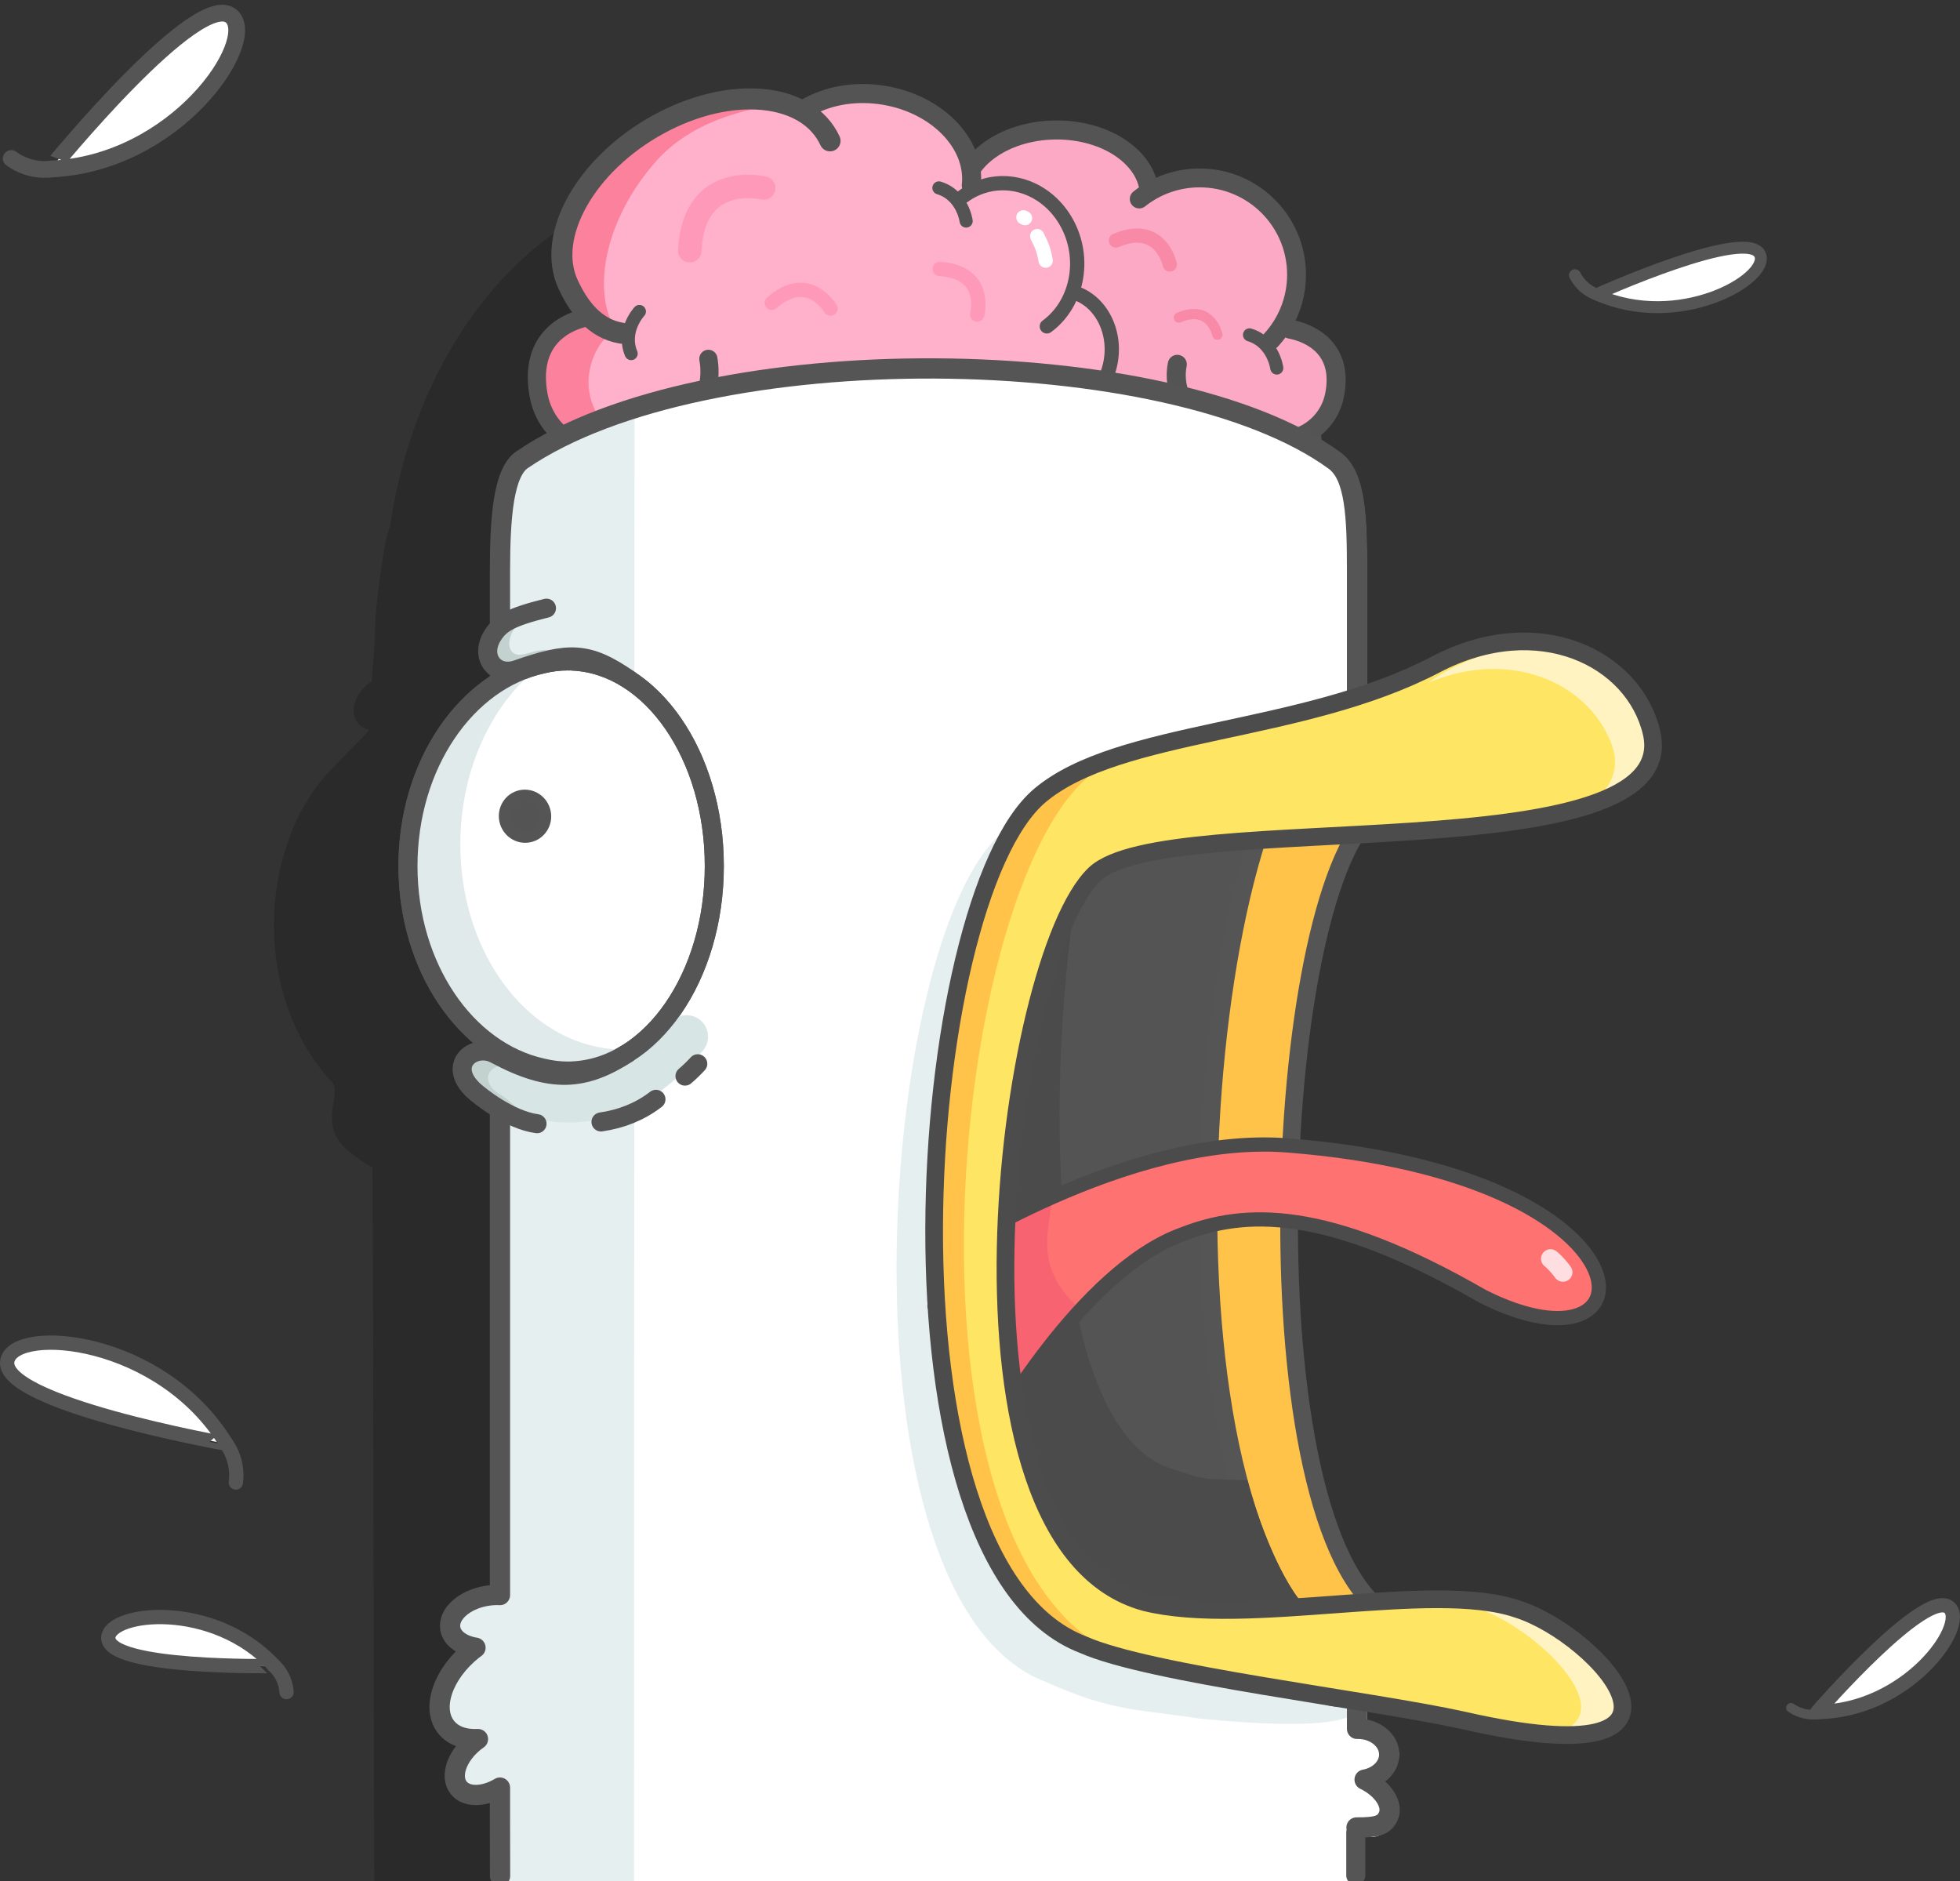 <?xml version="1.0" encoding="utf-8"?>
<!-- Generator: Adobe Illustrator 16.0.0, SVG Export Plug-In . SVG Version: 6.00 Build 0)  -->
<!DOCTYPE svg PUBLIC "-//W3C//DTD SVG 1.1//EN" "http://www.w3.org/Graphics/SVG/1.1/DTD/svg11.dtd">
<svg version="1.1" id="Layer_1" xmlns="http://www.w3.org/2000/svg" xmlns:xlink="http://www.w3.org/1999/xlink" x="0px" y="0px"
	 width="411.623px" height="395.066px" viewBox="0 0 411.623 395.066" enable-background="new 0 0 411.623 395.066"
	 xml:space="preserve">
<rect x="0" y="0" width="411.623" height="395.066" fill="#333333" stroke="none"/>
<path fill="#161614" fill-opacity="0.3" d="M258.891,157.189v-24.858c0-8.237-0.17-15.033-1.929-19.378
	c-3.075-43.853-35.545-69.7-69.177-69.7c-3.355,0-6.658,0.298-9.893,0.875c-7.97-4.208-16.867-6.544-26.53-6.544
	c-35.63,0-63.376,31.532-69.48,73.096c-1.034,1.642-3.136,16.413-3.136,22.364v1.31c-0.258,2.858-0.48,5.777-0.676,8.746
	c-1.242,0.758-1.977,1.572-2.637,2.568c-2.344,3.537-0.844,6.938,2.078,7.567c-0.024,0.625-8.142,7.926-11.247,12.29
	c-2.562,3.47-4.494,7.334-5.846,11.42c-1.848,5.3-2.88,11.15-2.88,17.31c0,13.255,4.75,25.104,12.214,33
	c2.02,2.333-2.76,8.603,2.646,13.755c0.758,0.721,3.006,2.551,5.822,4.178c0.174,6.03,0.253,144.619,0.427,150.879l181.165-0.752
	c7.868,1.294,11.627-48.136-0.677-47.313c-11.553-12.755,4.761-192.505-0.243-190.812H258.891z M252.24,368.068
	c1.141,0.188,2.27,0.371,3.393,0.553c-1.17,0.047-2.301-0.141-3.393-0.551V368.068z"/>
<path fill="none" stroke="#555555" stroke-width="3.719" stroke-miterlimit="10" d="M234.658,101.231
	c-5.055-41.817-27.18-73.664-58.386-73.664c-31.205,0-55.465,31.846-60.518,73.664H234.658z"/>
<path fill="#FCA9C5" stroke="#545454" stroke-width="3.962" stroke-linecap="round" stroke-linejoin="round" stroke-miterlimit="10" d="
	M166.05,96.351c4.68-35.57,25.173-62.657,54.081-62.657c28.902,0,51.375,27.087,56.055,62.658L166.05,96.351L166.05,96.351z"/>
<path fill="#FCA9C5" stroke="#545454" stroke-width="4" stroke-linecap="round" stroke-linejoin="round" stroke-miterlimit="10" d="
	M247.246,76.508c-1.248,6.393,2.924,12.587,9.314,13.834l9.885,1.93c6.395,1.246,12.588-2.926,13.834-9.32
	c1.852-9.485-4.631-12.92-9.318-13.836"/>
<path fill="#FFA4AF" stroke="#545454" stroke-width="3.532" stroke-linecap="round" stroke-linejoin="round" stroke-miterlimit="10" d="
	M176.206,65.165c-5.475,1.236-8.934,7.388-7.723,13.742c1.21,6.354,6.627,10.503,12.102,9.267l14.04-3.168"/>
<path fill="#FFA4AF" stroke="#545454" stroke-width="3.532" stroke-linecap="round" stroke-linejoin="round" stroke-miterlimit="10" d="
	M195.346,44.283c-7.05-3.45-15.332-0.027-18.5,7.648c-3.17,7.676-0.025,16.695,7.023,20.146"/>
<path fill="#FCA9C5" stroke="#545454" stroke-width="4" stroke-linecap="round" stroke-linejoin="round" stroke-miterlimit="10" d="
	M241.4,41.031c-0.101-7.729-8.979-13.877-19.83-13.738c-10.85,0.142-19.561,6.52-19.46,14.246"/>
<path fill="#FFB0CA" d="M234.658,99.658c-5.055-41.818-27.18-73.665-58.386-73.665c-31.205,0-55.465,31.846-60.516,73.665h118.9
	H234.658z"/>
<path fill="#FCA9C5" d="M239.003,42.893c3.479-2.77,7.886-4.424,12.681-4.424c11.239,0,20.354,9.1,20.354,20.323
	c0,5.303-2.035,10.13-5.367,13.75"/>
<path fill="none" stroke="#545454" stroke-width="3.962" stroke-linecap="round" stroke-linejoin="round" stroke-miterlimit="10" d="
	M239.253,41.784c3.479-2.77,7.886-4.424,12.681-4.424c11.241,0,20.354,9.098,20.354,20.322c0,5.302-2.035,10.13-5.365,13.75"/>
<path fill="#FFB0CA" d="M161.86,33.465c0.99-9.02,11.223-15.106,22.855-13.594c11.63,1.514,20.256,10.054,19.268,19.075"/>
<path fill="none" stroke="#545454" stroke-width="4" stroke-linecap="round" stroke-linejoin="round" stroke-miterlimit="10" d="
	M161.86,33.465c0.99-9.02,11.223-15.106,22.855-13.594c11.63,1.514,20.256,10.054,19.268,19.075"/>
<path fill="#FFB0CA" d="M147.762,74.665c1.346,7.517-3.158,14.8-10.06,16.264l-10.67,2.267c-6.9,1.465-13.587-3.44-14.933-10.958
	c-2-11.15,4.995-15.19,10.058-16.265"/>
<path fill="#FFB0CA" stroke="#545454" stroke-width="3" stroke-linecap="round" stroke-linejoin="round" stroke-miterlimit="10" d="
	M224.893,61.264c5.91,1.333,9.645,7.976,8.336,14.836c-1.306,6.86-7.154,11.338-13.064,10.004l-15.158-3.42"/>
<path fill="#FFB0CA" stroke="#545454" stroke-width="3" stroke-linecap="round" stroke-linejoin="round" stroke-miterlimit="10" d="
	M202.303,41.221c6.821-5.021,16.28-2.979,21.125,4.563c4.846,7.544,3.241,17.73-3.58,22.753"/>
<path fill="#FC819C" d="M135.8,93.847c-7.02-0.726-13.124-7.64-12.097-15.21c0.832-6.128,4.377-8.418,4.377-8.418l-2.94-2.08
	c-5.145-0.532-9.833-1.016-11.354,10.21c-1.03,7.567,4.932,14.48,11.95,15.206l10.85,1.12c1.43,0.147,2.837,0.023,4.185-0.314
	L135.8,93.847L135.8,93.847z"/>
<path fill="none" stroke="#545454" stroke-width="3.813" stroke-linecap="round" stroke-linejoin="round" stroke-miterlimit="10" d="
	M148.764,75.351c1.346,7.517-3.158,14.8-10.06,16.264l-10.67,2.267c-6.903,1.466-13.59-3.438-14.935-10.957
	c-2-11.15,4.997-15.19,10.06-16.265"/>
<path fill="#FFB0CA" d="M132.333,71.515c-5.697-0.948-9.033-5.6-11.184-10.247c-4.724-10.228,3.76-25.263,18.952-33.584
	c15.19-8.322,31.33-6.78,36.057,3.448"/>
<path fill="#FC819C" d="M137.73,33.914c6.052-6.855,14.49-9.746,21.138-11.152c-5.463,0.326-12.707,0.6-18.607,3.832
	c-15.192,8.32-23.675,23.356-18.952,33.584c1.717,3.715,4.2,7.427,8.033,9.253c-5.334-8.698-1.992-23.763,8.39-35.517H137.73z"/>
<path fill="none" stroke="#545454" stroke-width="4.421" stroke-linecap="round" stroke-linejoin="round" stroke-miterlimit="10" d="
	M130.49,69.957c-5.7-0.948-9.036-5.6-11.187-10.247c-4.723-10.23,3.762-25.264,18.953-33.585c15.19-8.322,31.332-6.78,36.057,3.448"
	/>
<path fill="none" stroke="#545454" stroke-width="2.752" stroke-linecap="round" stroke-linejoin="round" stroke-miterlimit="10" d="
	M132.55,74.251c-2.02-4.847,1.73-8.844,1.73-8.844 M262.414,70.321c5.023,1.524,5.725,6.96,5.725,6.96 M197.178,39.457
	c5.027,1.525,5.725,6.962,5.725,6.962"/>
<path fill="none" stroke="#FFFFFF" stroke-width="3" stroke-linecap="round" stroke-linejoin="round" stroke-miterlimit="10" d="
	M217.826,49.581c0.994,1.993,1.4,2.974,1.775,5.153 M214.925,45.638c0.113,0.053,0.228,0.108,0.341,0.164"/>
<path fill="none" stroke="#FF99B9" stroke-width="3" stroke-linecap="round" stroke-linejoin="round" stroke-miterlimit="10" d="
	M197.364,56.481c10.224,0.63,7.865,9.566,7.865,9.566 M162.077,63.604c7.666-6.794,12.328,1.185,12.328,1.185"/>
<path fill="none" stroke="#FF99B9" stroke-width="4.929" stroke-linecap="round" stroke-linejoin="round" stroke-miterlimit="10" d="
	M144.86,52.636c0.79-16.81,15.527-13.15,15.527-13.15"/>
<path fill="none" stroke="#F98AA7" stroke-width="3" stroke-linecap="round" stroke-linejoin="round" stroke-miterlimit="10" d="
	M234.357,50.503c9.422-4.016,11.317,5.03,11.317,5.03"/>
<path fill="none" stroke="#F98AA7" stroke-width="2.148" stroke-linecap="round" stroke-linejoin="round" stroke-miterlimit="10" d="
	M247.561,66.689c6.746-2.875,8.104,3.602,8.104,3.602"/>
<path fill="#FFFFFF" d="M288.621,373.684c2.953-0.526,5.166-2.687,5.166-5.272c0-2.979-2.939-5.396-6.566-5.396
	c-0.062,0-0.189-7.464-0.189-7.464c-32.334,12.604-39.399-145.161,0-199.662v-35.966c0-11.366-0.309-20.015-4.69-23.22
	c-34.394-25.153-132.311-26.403-170.677-0.173c-3.863,2.64-4.633,11.88-4.633,23.393v215c-0.91-0.047-1.872,0.004-2.856,0.172
	c-4.695,0.803-8.086,3.883-7.572,6.877c0.354,2.064,2.47,3.551,5.29,4.008c-0.208,0.154-0.417,0.302-0.62,0.465
	c-6.236,4.988-8.713,12.258-5.53,16.232c1.466,1.832,3.884,2.635,6.67,2.49c-0.25,0.174-0.5,0.357-0.745,0.553
	c-3.72,2.977-5.197,7.312-3.3,9.684c1.65,2.062,5.298,1.962,8.665-0.049v6.486c0,0.573-0.38,3.294-0.37,3.862h2.002l0.148,10.362
	l176.952-0.727l0.049-9.636h1.349c3.096,0.563,5.582-2.388,6.442-4.351C294.68,378.904,292.46,375.551,288.621,373.684z"/>
<path fill="#E6EFEF" d="M133.25,87.317c-8.422,2.77-15.863,6.193-21.852,10.288c-3.863,2.64-4.633,11.88-4.633,23.394v215
	c-0.912-0.046-1.873,0.003-2.857,0.17c-4.695,0.806-8.084,3.884-7.572,6.878c0.354,2.064,2.47,3.551,5.29,4.008
	c-0.206,0.154-0.415,0.303-0.62,0.465c-6.236,4.987-8.713,12.256-5.53,16.23c1.466,1.835,3.884,2.636,6.67,2.49
	c-0.25,0.177-0.5,0.357-0.745,0.556c-3.718,2.976-5.194,7.31-3.298,9.683c1.648,2.061,5.297,1.959,8.664-0.051v6.49
	c0,0.57-0.129,12.58-0.121,13.148h26.5l0.105-308.749L133.25,87.317z M222.005,191.367
	c-18.779,17.896-34.609,140.646,10.556,152.896c21.41,5.346,15.229-5.176,33.104,0.948c17.125,5.376,40.787,21.142-13.895,15.655
	c-13.363-2.035-18.248-1.479-32.201-7.7c-45.062-17.229-35.339-156.235-9.062-178.33c16.65-13.992,26.39,2.3,11.5,16.53H222.005z"/>
<path fill="none" stroke="#555555" stroke-width="4.254" stroke-linecap="round" stroke-linejoin="round" stroke-miterlimit="10" d="
	M284.884,383.751c4.218,0.015,5.82-0.41,6.685-2.374c1.074-2.45-1.146-5.803-4.984-7.67c2.951-0.527,5.164-2.686,5.164-5.273
	c0-2.979-2.939-5.396-6.564-5.396c-0.063,0-0.127,0.006-0.188,0.008v-7.47c-32.336,12.603-39.404-145.163,0-199.663v-35.966
	c0-11.366-0.312-20.015-4.692-23.22c-34.394-25.153-132.31-26.403-170.676-0.173c-3.863,2.64-4.633,11.88-4.633,23.394v215
	c-0.912-0.047-1.873,0.006-2.855,0.174c-4.696,0.802-8.087,3.882-7.573,6.876c0.352,2.063,2.47,3.55,5.29,4.008
	c-0.208,0.154-0.417,0.3-0.622,0.465c-6.236,4.987-8.713,12.257-5.53,16.23c1.466,1.833,3.884,2.636,6.67,2.489
	c-0.25,0.174-0.5,0.357-0.743,0.555c-3.72,2.977-5.197,7.31-3.3,9.684c1.647,2.061,5.296,1.96,8.663-0.05v6.75
	c0,0.569,0.02,11.812,0.02,11.812"/>
<path fill="#FFFFFF" stroke="#555555" stroke-width="2.5" stroke-linecap="round" stroke-linejoin="round" stroke-miterlimit="10" d="
	M369.679,53.594c1.808,5.06-17.184,15.957-34.42,8.218C335.259,61.812,367.435,47.295,369.679,53.594L369.679,53.594z"/>
<path fill="none" stroke="#555555" stroke-width="2.5" stroke-linecap="round" stroke-linejoin="round" stroke-miterlimit="10" d="
	M330.755,57.791c1.672,3.27,4.73,4.1,4.73,4.1"/>
<path fill="#FFFFFF" stroke="#555555" stroke-width="3" stroke-linecap="round" stroke-linejoin="round" stroke-miterlimit="10" d="
	M409.464,337.668c3.754,3.846-8.949,21.678-27.842,21.842C381.623,359.508,404.794,332.88,409.464,337.668L409.464,337.668z"/>
<path fill="none" stroke="#555555" stroke-width="2" stroke-linecap="round" stroke-linejoin="round" stroke-miterlimit="10" d="
	M376.115,358.615c3.024,2.076,6.108,1.346,6.108,1.346"/>
<path fill="#FFFFFF" stroke="#555555" stroke-width="3" stroke-linecap="round" stroke-linejoin="round" stroke-miterlimit="10" d="
	M22.75,343.843c0.337-5.362,22.083-7.895,34.872,6.013C57.622,349.855,22.332,350.518,22.75,343.843L22.75,343.843z"/>
<path fill="none" stroke="#555555" stroke-width="3" stroke-linecap="round" stroke-linejoin="round" stroke-miterlimit="10" d="
	M60.178,355.324c-0.248-3.662-2.73-5.631-2.73-5.631"/>
<path fill="#FFFFFF" stroke="#555555" stroke-width="3" stroke-linecap="round" stroke-linejoin="round" stroke-miterlimit="10" d="
	M1.584,285.581c1.904-7.226,32.242-4.815,45.94,17.59C47.524,303.171-0.786,294.57,1.584,285.581z"/>
<path fill="none" stroke="#555555" stroke-width="3" stroke-linecap="round" stroke-linejoin="round" stroke-miterlimit="10" d="
	M49.536,311.32c0.648-5.062-2.207-8.414-2.207-8.414"/>
<path fill="#FFFFFF" stroke="#555555" stroke-width="3.517" stroke-linecap="round" stroke-linejoin="round" stroke-miterlimit="10" d="
	M48.688,3.501c5.457,5.234-11.58,30.894-38.137,32C10.551,35.501,41.901-3.012,48.688,3.501L48.688,3.501z"/>
<path fill="none" stroke="#555555" stroke-width="3.517" stroke-linecap="round" stroke-linejoin="round" stroke-miterlimit="10" d="
	M2.354,33.279c4.16,3.062,8.53,2.182,8.53,2.182"/>
<path fill="#545454" d="M277.896,170.989c0.887-1.017,1.809-1.94,2.758-2.8l-0.006-0.347c-13.713,9.765-56.931,3.448-66.293,15.686
	c-13.894,18.103-24.023,141.015,10.203,152.763c14.139,4.452,38.854,1.67,53.94,4.814c-24.211-34.482-18.203-149.903-0.604-170.116
	H277.896z"/>
<path fill="#FFC34A" stroke="#555555" stroke-width="3.714" stroke-linecap="round" stroke-linejoin="round" stroke-miterlimit="10" d="
	M287.494,171.494c-21.273,22.237-25.219,153.96,5.342,168.39c21.408,5.864,6.17,15.921-7.779,9.101
	c-45.062-18.902-35.342-171.385-9.062-195.617C292.641,138.013,302.378,155.886,287.494,171.494L287.494,171.494z"/>
<g>
	<path fill="#4B4B4B" d="M245.667,308.307c-26.14-8.974-26.405-82.771-18.885-125.217c-1.683,0.92-3.074,2-4.068,3.3
		c-13.894,18.103-24.022,141.014,10.201,152.762c14.144,4.453,26.819-4.256,41.91-1.109c-5.688-5.188-10.927-19.616-12.845-27.234
		c-10.754-0.264-8.575-0.066-16.313-2.504V308.307L245.667,308.307z M289.012,171.054l-0.005-0.348
		c-0.086,0.06-0.187,0.114-0.272,0.173l-0.104,0.54C288.757,171.299,288.882,171.171,289.012,171.054L289.012,171.054z"/>
</g>
<path fill="#FF7272" d="M196.99,264.516c0,0,39.572-26.272,73.281-23.646c79.405,6.196,78.002,50.42,41.002,31.67
	c-33.002-19-50.012-18.058-63.002-13c-21.344,7.692-40.32,41.979-40.32,41.979l-11.771-26.951l3.335-14.771"/>
<path fill="#F76371" d="M220.848,250.574c-7.173,3.635-14.279,8.318-16.87,9.97l-2.397,11.165l12.063,26.824
	c0,0-1.683-9.891,14.312-22.684C215.371,265.666,221.453,256.396,220.848,250.574L220.848,250.574z"/>
<path fill="none" stroke="#4B4B4B" stroke-width="2.987" stroke-linecap="round" stroke-linejoin="round" stroke-miterlimit="10" d="
	M197.06,264.169c0,0,39.57-26.274,73.279-23.646c79.406,6.194,78,50.42,41,31.67c-33-19-50.01-18.058-63-13
	c-21.344,7.692-40.321,41.979-40.321,41.979l-11.77-26.948l3.335-14.772"/>
<path fill="#FFE564" d="M301.527,138.694c21.668-11.333,41.676-1.24,45.315,14.312c7.006,29.917-102.055,15.49-116.942,29.718
	c-18.777,17.897-34.609,140.647,10.557,152.897c21.41,5.346,60.35-4.693,78.223,1.432c17.125,5.375,44.67,36.18-11.375,23.375
	c-19.875-4.375-65.891-9.682-79.842-15.9c-45.061-17.23-35.34-156.238-9.061-178.328C235.052,152.202,273.223,153.5,301.527,138.694
	z"/>
<path fill="#FFC34A" d="M247.787,350.18c-64.5-0.332-50.757-167.081-17.041-188.714c0.443-0.285,0.83-0.662,1.26-0.983
	c-4.979,1.858-9.324,4.084-12.752,6.965c-26.28,22.09-36,161.097,9.061,178.33c29.474,12.399,58.717,8.57,19.474,4.399
	L247.787,350.18L247.787,350.18z"/>
<path fill="#FFF3C2" d="M346.4,151.671c-5.679-14.834-26.664-22.13-46.51-8.284c17.194-7.295,33.598-0.11,38.514,12.74
	c2.043,5.34-0.107,9.7-5.041,13.365C343.593,165.018,349.339,159.362,346.4,151.671L346.4,151.671z M317.32,338.057
	c-4.025-1.381-9.123-1.937-14.844-2.035c2.772,0.328,5.305,0.845,7.512,1.609c13.522,4.314,33.539,24.74,13.748,26.729
	C355.005,366.664,332.22,342.734,317.32,338.057L317.32,338.057z"/>
<path fill="none" stroke="#4C4C4C" stroke-width="3.714" stroke-linecap="round" stroke-linejoin="round" stroke-miterlimit="10" d="
	M301.527,139.531c21.668-11.334,41.676-1.24,45.315,14.31c7.006,29.918-102.055,15.49-116.942,29.72
	c-18.777,17.896-34.609,140.646,10.557,152.896c21.41,5.346,60.35-4.693,78.223,1.432c17.125,5.375,44.67,36.18-11.375,23.375
	c-19.875-4.375-65.891-9.682-79.842-15.9c-45.061-17.23-35.34-156.238-9.061-178.328
	C235.052,153.039,273.223,154.335,301.527,139.531L301.527,139.531z"/>
<path fill="none" stroke="#FFDEE1" stroke-width="4" stroke-linecap="round" stroke-linejoin="round" stroke-miterlimit="10" d="
	M328.23,267.154c-0.439-0.617-1.47-1.922-2.599-2.828"/>
<path fill="#FFFFFF" stroke="#555555" stroke-width="4" stroke-linecap="round" stroke-linejoin="round" stroke-miterlimit="10" d="
	M150.012,181.849c0-23.248-13.17-42.18-29.64-43.022c-0.185-0.018-0.37-0.04-0.56-0.04c-0.103,0-0.202,0.008-0.304,0.01
	c-0.092-0.002-0.184-0.01-0.275-0.01c-1.81,0-3.582,0.23-5.307,0.65c-16.045,3.52-28.248,21.162-28.248,42.412
	c0,21.25,12.203,38.89,28.248,42.41c1.725,0.42,3.496,0.653,5.307,0.653c0.092,0,0.184-0.01,0.275-0.01c0.102,0,0.2,0.01,0.303,0.01
	c0.192,0,0.378-0.021,0.563-0.04c16.47-0.84,29.64-19.774,29.64-43.022L150.012,181.849z"/>
<ellipse transform="matrix(-0.206 -0.979 0.979 -0.206 -34.941 314.658)" fill="#545454" stroke="#555555" stroke-width="2.455" stroke-linecap="round" stroke-linejoin="round" stroke-miterlimit="10" cx="110.242" cy="171.511" rx="4.355" ry="4.266"/>
<path fill="#E1EAEA" d="M114.167,139.381c-10.422,7.368-17.494,21.785-17.494,37.93c0,21.25,12.203,38.89,28.248,42.41
	c1.726,0.42,3.497,0.653,5.308,0.653c0.092,0,0.184-0.01,0.275-0.01c0.102,0,0.2,0.01,0.303,0.01c0.19,0,0.377-0.022,0.562-0.04
	c0.652-0.034,1.3-0.098,1.94-0.186c-43.63,26.221-70.6-64.801-19.14-80.771L114.167,139.381z"/>
<path fill="#E6EFEF" d="M132.795,220.48c-8.963,5.844-16.12,6.457-27.803,0.17c-4.453-2.399-10.24,2.199-4.604,7.569
	c1.377,1.312,7.676,6.288,13.393,7.062"/>
<path fill="none" stroke="#D8E5E5" stroke-width="9" stroke-linecap="round" stroke-linejoin="round" stroke-miterlimit="10" d="
	M144.202,217.682c-10.895,13.331-26.186,18.539-42.078,7.754"/>
<path fill="#E6EFEF" d="M132.16,142.745c-8.735-6.125-12.862-5.88-23.634-2.138c-4.598,1.598-7.982-2.773-4.953-7.347
	c1.53-2.307,3.44-3.64,11.188-5.557"/>
<path fill="none" stroke="#555555" stroke-width="4" stroke-linecap="round" stroke-linejoin="round" stroke-miterlimit="10" d="
	M150.012,181.849c0-23.248-13.17-42.18-29.64-43.022c-0.185-0.018-0.37-0.04-0.56-0.04c-0.103,0-0.202,0.008-0.304,0.01
	c-0.092-0.002-0.184-0.01-0.275-0.01c-1.81,0-3.582,0.23-5.307,0.65c-16.045,3.52-28.248,21.162-28.248,42.412
	c0,21.25,12.203,38.89,28.248,42.41c1.725,0.42,3.496,0.653,5.307,0.653c0.092,0,0.184-0.01,0.275-0.01c0.102,0,0.2,0.01,0.303,0.01
	c0.192,0,0.378-0.021,0.563-0.04c16.47-0.84,29.64-19.774,29.64-43.022L150.012,181.849z M143.856,225.971
	c0.92-0.781,1.814-1.646,2.686-2.59 M126.215,235.598c4.25-0.613,8.047-2.123,11.305-4.572l0.238-0.181"/>
<path fill="#C3D1CF" d="M104.827,229.703c-3.646-2.27-2.758-5.633,0.78-6.002c-1.423-0.465-1.456-2.957-2.663-2.801
	c-5.44,0.709-6.525,6.131-2.305,8.557C110.523,235.143,109.255,232.462,104.827,229.703L104.827,229.703z"/>
<path fill="none" stroke="#555555" stroke-width="4" stroke-linecap="round" stroke-linejoin="round" stroke-miterlimit="10" d="
	M131.797,221.173c-8.963,5.843-16.12,6.455-27.8,0.168c-4.456-2.397-10.243,2.2-4.606,7.57c1.38,1.312,7.68,6.29,13.394,7.06"/>
<path fill="#C3D1CF" d="M110.64,137.245c-4.104,1.268-4.544-2.536-2.5-5.45c-1.286,0.77-4.712,0.09-5.384,1.105
	c-3.03,4.573,0.355,8.944,4.953,7.346C118.479,136.503,115.624,135.706,110.64,137.245L110.64,137.245z"/>
<path fill="none" stroke="#555555" stroke-width="4" stroke-linecap="round" stroke-linejoin="round" stroke-miterlimit="10" d="
	M132.167,142.751c-8.736-6.126-12.863-5.882-23.635-2.14c-4.598,1.6-7.982-2.772-4.953-7.346c1.528-2.306,3.438-3.64,11.187-5.556"
	/>
<line fill="none" stroke="#555555" stroke-width="4" stroke-linecap="round" stroke-linejoin="round" stroke-miterlimit="10" x1="284.729" y1="384.816" x2="284.729" y2="393.816"/>
</svg>
